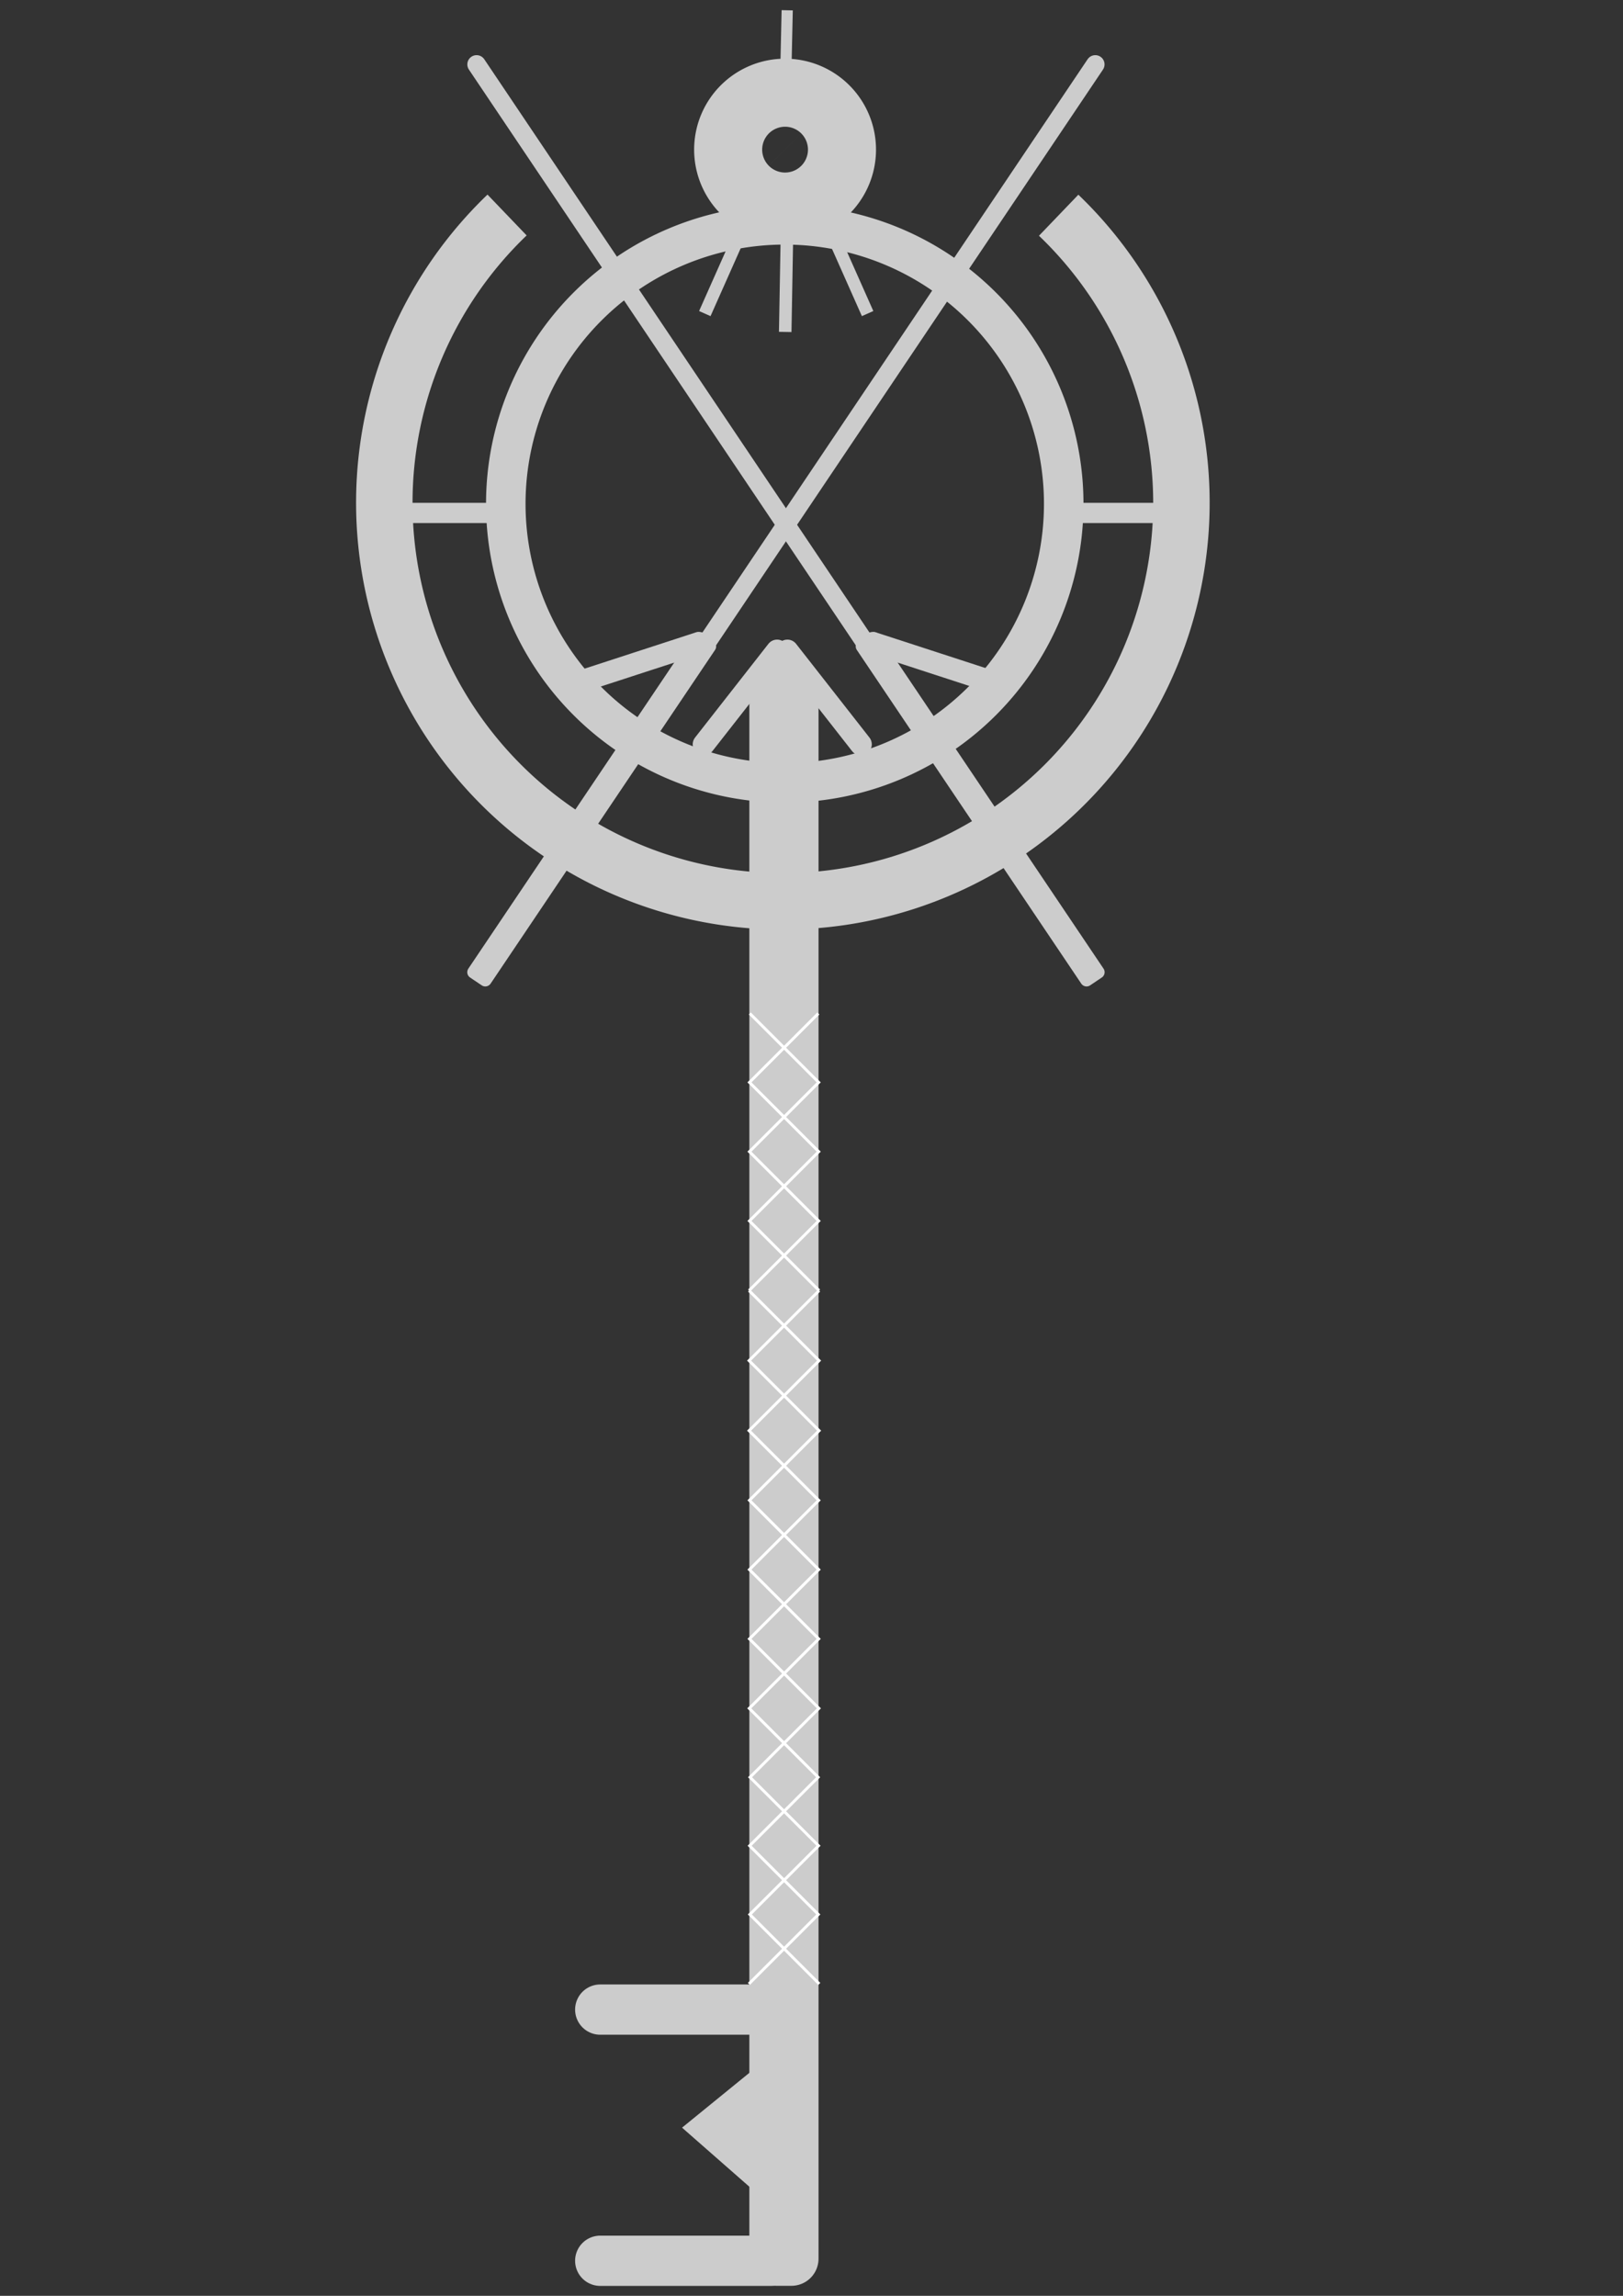 <?xml version="1.0" encoding="UTF-8" standalone="no"?>
<!-- Created with Inkscape (http://www.inkscape.org/) -->

<svg
   xmlns:dc="http://purl.org/dc/elements/1.1/"
   xmlns:cc="http://creativecommons.org/ns#"
   xmlns:rdf="http://www.w3.org/1999/02/22-rdf-syntax-ns#"
   xmlns:svg="http://www.w3.org/2000/svg"
   xmlns="http://www.w3.org/2000/svg"
   xmlns:sodipodi="http://sodipodi.sourceforge.net/DTD/sodipodi-0.dtd"
   xmlns:inkscape="http://www.inkscape.org/namespaces/inkscape"
   width="210mm"
   height="297mm"
   viewBox="0 0 210 297"
   version="1.1"
   id="svg8"
   inkscape:version="0.92.3 (2405546, 2018-03-11)"
   sodipodi:docname="gatekey.svg">
  <rect x="0" y="0" width="210" height="297" fill="#333333" stroke="none"/>
  <defs
     id="defs2" />
  <sodipodi:namedview
     id="base"
     pagecolor="#ffffff"
     bordercolor="#666666"
     borderopacity="1.0"
     inkscape:pageopacity="0.0"
     inkscape:pageshadow="2"
     inkscape:zoom="0.59"
     inkscape:cx="733.55542"
     inkscape:cy="556.11305"
     inkscape:document-units="mm"
     inkscape:current-layer="g4850"
     showgrid="false"
     inkscape:window-width="1920"
     inkscape:window-height="1017"
     inkscape:window-x="-8"
     inkscape:window-y="-8"
     inkscape:window-maximized="1" />
  <g
     inkscape:label="Layer 1"
     inkscape:groupmode="layer"
     id="layer1">
    <g
       id="g4677"
       transform="translate(205.222,-7.463)">
      <g
         inkscape:export-ydpi="96"
         inkscape:export-xdpi="96"
         transform="matrix(1.693,0,0,1.693,33.925,-82.231)"
         id="g855">
        <g
           id="g4850"
           transform="translate(-114.421,0.795)">
          <g
             id="g824"
             transform="matrix(0.653,0,0,0.653,-34.487,-23.997)"
             inkscape:export-xdpi="96"
             inkscape:export-ydpi="96">
            <path
               style="opacity:1;fill:#cccccc;fill-opacity:1;stroke-width:4.179;paint-order:markers fill stroke"
               d="M 261.354,99.873 A 208.998,208.998 45 0 0 212.074,328.658 208.998,208.998 45 0 0 405.963,459.727 208.998,208.998 45 0 0 599.896,328.729 208.998,208.998 45 0 0 550.701,99.924 L 531.416,120.021 A 181.352,181.352 0 0 1 587.352,250.729 181.352,181.352 0 0 1 406,432.08 181.352,181.352 0 0 1 224.648,250.729 181.352,181.352 0 0 1 280.525,119.867 Z"
               transform="matrix(0.239,0,0,0.239,6.31,115.565)"
               id="path815"
               inkscape:connector-curvature="0" />
          </g>
          <g
             id="g830"
             transform="matrix(0.456,0,0,0.456,-14.11,10.583)"
             inkscape:export-xdpi="96"
             inkscape:export-ydpi="96">
            <path
               style="opacity:1;fill:#cccccc;fill-opacity:1;stroke-width:2.919;paint-order:markers fill stroke"
               d="M 406,104.762 A 145.967,145.967 0 0 0 260.033,250.729 145.967,145.967 0 0 0 406,396.695 145.967,145.967 0 0 0 551.967,250.729 145.967,145.967 0 0 0 406,104.762 Z m 0,19.309 A 126.659,126.659 0 0 1 532.658,250.729 126.659,126.659 0 0 1 406,377.387 126.659,126.659 0 0 1 279.342,250.729 126.659,126.659 0 0 1 406,124.07 Z"
               transform="matrix(0.343,0,0,0.343,-35.638,89.66)"
               id="circle826"
               inkscape:connector-curvature="0" />
          </g>
          <path
             style="color:#000000;font-style:normal;font-variant:normal;font-weight:normal;font-stretch:normal;font-size:medium;line-height:normal;font-family:sans-serif;font-variant-ligatures:normal;font-variant-position:normal;font-variant-caps:normal;font-variant-numeric:normal;font-variant-alternates:normal;font-feature-settings:normal;text-indent:0;text-align:start;text-decoration:none;text-decoration-line:none;text-decoration-style:solid;text-decoration-color:#000000;letter-spacing:normal;word-spacing:normal;text-transform:none;writing-mode:lr-tb;direction:ltr;text-orientation:mixed;dominant-baseline:auto;baseline-shift:baseline;text-anchor:start;white-space:normal;shape-padding:0;clip-rule:nonzero;display:inline;overflow:visible;visibility:visible;opacity:1;isolation:auto;mix-blend-mode:normal;color-interpolation:sRGB;color-interpolation-filters:linearRGB;solid-color:#000000;solid-opacity:1;vector-effect:none;fill:#cccccc;fill-opacity:1;fill-rule:nonzero;stroke:none;stroke-width:2.615;stroke-linecap:butt;stroke-linejoin:miter;stroke-miterlimit:4;stroke-dasharray:none;stroke-dashoffset:0;stroke-opacity:1;color-rendering:auto;image-rendering:auto;shape-rendering:auto;text-rendering:auto;enable-background:accumulate"
             d="m 38.438,71.134 v 2.615 h 15.506 v -2.615 z"
             id="path832"
             inkscape:connector-curvature="0"
             transform="matrix(0.591,0,0,0.591,-20.037,48.567)" />
          <path
             style="color:#000000;font-style:normal;font-variant:normal;font-weight:normal;font-stretch:normal;font-size:medium;line-height:normal;font-family:sans-serif;font-variant-ligatures:normal;font-variant-position:normal;font-variant-caps:normal;font-variant-numeric:normal;font-variant-alternates:normal;font-feature-settings:normal;text-indent:0;text-align:start;text-decoration:none;text-decoration-line:none;text-decoration-style:solid;text-decoration-color:#000000;letter-spacing:normal;word-spacing:normal;text-transform:none;writing-mode:lr-tb;direction:ltr;text-orientation:mixed;dominant-baseline:auto;baseline-shift:baseline;text-anchor:start;white-space:normal;shape-padding:0;clip-rule:nonzero;display:inline;overflow:visible;visibility:visible;opacity:1;isolation:auto;mix-blend-mode:normal;color-interpolation:sRGB;color-interpolation-filters:linearRGB;solid-color:#000000;solid-opacity:1;vector-effect:none;fill:#cccccc;fill-opacity:1;fill-rule:nonzero;stroke:none;stroke-width:2.615;stroke-linecap:butt;stroke-linejoin:miter;stroke-miterlimit:4;stroke-dasharray:none;stroke-dashoffset:0;stroke-opacity:1;color-rendering:auto;image-rendering:auto;shape-rendering:auto;text-rendering:auto;enable-background:accumulate"
             d="m 126.796,71.134 v 2.615 h 15.508 v -2.615 z"
             id="path832-7"
             inkscape:connector-curvature="0"
             transform="matrix(0.591,0,0,0.591,-20.037,48.567)" />
          <path
             style="opacity:1;fill:none;fill-opacity:1;stroke:#cccccc;stroke-width:8.7;stroke-miterlimit:4;stroke-dasharray:none;paint-order:markers fill stroke"
             d="m 35.765,63.618 a 2.6,2.6 0 0 1 -2.6,2.6 2.6,2.6 0 0 1 -2.6,-2.6 2.6,2.6 0 0 1 2.6,-2.6 2.6,2.6 0 0 1 2.6,2.6 z"
             id="path849"
             inkscape:connector-curvature="0" />
          <path
             style="fill:#cccccc;stroke:#cccccc;stroke-width:0.957;stroke-linecap:butt;stroke-linejoin:miter;stroke-miterlimit:4;stroke-dasharray:none;stroke-opacity:1"
             d="m 30.487,68.37 -3.456,7.776"
             id="path860"
             inkscape:connector-curvature="0"
             inkscape:export-xdpi="96"
             inkscape:export-ydpi="96" />
          <path
             inkscape:connector-curvature="0"
             id="path873"
             d="m 36.017,68.37 3.456,7.776"
             style="fill:#cccccc;stroke:#cccccc;stroke-width:0.957;stroke-linecap:butt;stroke-linejoin:miter;stroke-miterlimit:4;stroke-dasharray:none;stroke-opacity:1"
             inkscape:export-xdpi="96"
             inkscape:export-ydpi="96" />
          <path
             style="fill:#cccccc;stroke:#cccccc;stroke-width:0.957;stroke-linecap:butt;stroke-linejoin:miter;stroke-miterlimit:4;stroke-dasharray:none;stroke-opacity:1"
             d="m 33.328,69.041 -0.152,8.508"
             id="path875"
             inkscape:connector-curvature="0"
             inkscape:export-xdpi="96"
             inkscape:export-ydpi="96" />
          <path
             inkscape:connector-curvature="0"
             id="path877"
             d="M 33.328,52.969 33.176,59.751"
             style="fill:#cccccc;stroke:#cccccc;stroke-width:0.854;stroke-linecap:butt;stroke-linejoin:miter;stroke-miterlimit:4;stroke-dasharray:none;stroke-opacity:1"
             inkscape:export-xdpi="96"
             inkscape:export-ydpi="96" />
          <path
             style="opacity:1;fill:#cccccc;fill-opacity:1;stroke:#cccccc;stroke-width:4.148;stroke-linecap:round;stroke-linejoin:round;stroke-miterlimit:4;stroke-dasharray:none;paint-order:markers fill stroke"
             d="m 32.509,104.72 h 1.139 V 224.775 h -1.139 z"
             id="rect879"
             inkscape:connector-curvature="0" />
          <path
             style="fill:#cccccc;stroke:#cccccc;stroke-width:1.683;stroke-linecap:round;stroke-linejoin:round;stroke-miterlimit:4;stroke-dasharray:none;stroke-opacity:1"
             d="m 32.556,101.899 -5.608,7.163"
             id="path881"
             inkscape:connector-curvature="0"
             inkscape:export-xdpi="96"
             inkscape:export-ydpi="96" />
          <path
             inkscape:connector-curvature="0"
             id="path883"
             d="m 33.343,101.899 5.608,7.163"
             style="fill:#cccccc;stroke:#cccccc;stroke-width:1.683;stroke-linecap:round;stroke-linejoin:round;stroke-miterlimit:4;stroke-dasharray:none;stroke-opacity:1"
             inkscape:export-xdpi="96"
             inkscape:export-ydpi="96" />
          <path
             style="opacity:1;fill:#cccccc;fill-opacity:1;stroke:#cccccc;stroke-width:0.979;stroke-linecap:round;stroke-linejoin:round;stroke-miterlimit:4;stroke-dasharray:none;paint-order:markers fill stroke"
             d="m 26.518,100.975 0.89,0.598 -17.153,25.498 -0.89,-0.598 z"
             id="rect895"
             inkscape:connector-curvature="0" />
          <path
             inkscape:connector-curvature="0"
             id="path897"
             d="m 26.585,101.314 -8.65,2.817"
             style="fill:#cccccc;stroke:#cccccc;stroke-width:1.683;stroke-linecap:round;stroke-linejoin:round;stroke-miterlimit:4;stroke-dasharray:none;stroke-opacity:1"
             inkscape:export-xdpi="96"
             inkscape:export-ydpi="96" />
          <path
             inkscape:connector-curvature="0"
             id="path905"
             d="M 56.874,57.106 26.977,101.589"
             style="fill:none;stroke:#cccccc;stroke-width:1.414;stroke-linecap:round;stroke-linejoin:miter;stroke-miterlimit:4;stroke-dasharray:none;stroke-opacity:1"
             inkscape:export-xdpi="96"
             inkscape:export-ydpi="96" />
          <path
             style="opacity:1;fill:#cccccc;fill-opacity:1;stroke:#cccccc;stroke-width:0.979;stroke-linecap:round;stroke-linejoin:round;stroke-miterlimit:4;stroke-dasharray:none;paint-order:markers fill stroke"
             d="m 39.944,100.975 -0.89,0.598 17.153,25.498 0.89,-0.598 z"
             id="rect907"
             inkscape:connector-curvature="0" />
          <path
             style="fill:#cccccc;stroke:#cccccc;stroke-width:1.683;stroke-linecap:round;stroke-linejoin:round;stroke-miterlimit:4;stroke-dasharray:none;stroke-opacity:1"
             d="m 39.877,101.314 8.65,2.817"
             id="path909"
             inkscape:connector-curvature="0"
             inkscape:export-xdpi="96"
             inkscape:export-ydpi="96" />
          <path
             style="fill:none;stroke:#cccccc;stroke-width:1.414;stroke-linecap:round;stroke-linejoin:miter;stroke-miterlimit:4;stroke-dasharray:none;stroke-opacity:1"
             d="M 9.588,57.106 39.485,101.589"
             id="path911"
             inkscape:connector-curvature="0"
             inkscape:export-xdpi="96"
             inkscape:export-ydpi="96" />
          <path
             style="fill:none;stroke:#cccccc;stroke-width:3.841;stroke-linecap:round;stroke-linejoin:miter;stroke-miterlimit:4;stroke-dasharray:none;stroke-opacity:1"
             d="M 32.101,224.935 H 19.038"
             id="path913"
             inkscape:connector-curvature="0"
             inkscape:export-xdpi="96"
             inkscape:export-ydpi="96" />
          <path
             inkscape:connector-curvature="0"
             id="path915"
             d="M 32.101,205.742 H 19.038"
             style="fill:none;stroke:#cccccc;stroke-width:3.841;stroke-linecap:round;stroke-linejoin:miter;stroke-miterlimit:4;stroke-dasharray:none;stroke-opacity:1"
             inkscape:export-xdpi="96"
             inkscape:export-ydpi="96" />
          <path
             style="fill:#cccccc;stroke:none;stroke-width:0.301px;stroke-linecap:butt;stroke-linejoin:miter;stroke-opacity:1"
             d="m 32.119,209.204 -6.828,5.559 7.782,6.827 z"
             id="path917"
             inkscape:connector-curvature="0"
             inkscape:export-xdpi="96"
             inkscape:export-ydpi="96" />
          <path
             style="fill:none;stroke:#ffffff;stroke-width:0.22px;stroke-linecap:butt;stroke-linejoin:miter;stroke-opacity:1"
             d="m 30.472,129.626 5.264,5.264 -5.294,5.294 5.294,5.294 -5.323,5.323"
             id="path921"
             inkscape:connector-curvature="0"
             inkscape:export-xdpi="96"
             inkscape:export-ydpi="96" />
          <path
             style="fill:none;stroke:#ffffff;stroke-width:0.22px;stroke-linecap:butt;stroke-linejoin:miter;stroke-opacity:1"
             d="m 30.413,150.8 5.352,5.352 -5.352,5.352 5.323,5.323 -5.294,5.294 5.294,5.294 -5.308,5.308 5.264,5.264 -5.235,5.235 5.25,5.25 -5.308,5.308"
             id="path925"
             inkscape:connector-curvature="0"
             inkscape:export-xdpi="96"
             inkscape:export-ydpi="96" />
          <path
             inkscape:connector-curvature="0"
             id="path927"
             d="m 35.707,129.626 -5.264,5.264 5.294,5.294 -5.294,5.294 5.323,5.323"
             style="fill:none;stroke:#ffffff;stroke-width:0.22px;stroke-linecap:butt;stroke-linejoin:miter;stroke-opacity:1"
             inkscape:export-xdpi="96"
             inkscape:export-ydpi="96" />
          <path
             inkscape:connector-curvature="0"
             id="path929"
             d="m 35.766,150.8 -5.352,5.352 5.352,5.352 -5.323,5.323 5.294,5.294 -5.294,5.294 5.308,5.308 -5.264,5.264 5.235,5.235 -5.25,5.25 5.308,5.308"
             style="fill:none;stroke:#ffffff;stroke-width:0.22px;stroke-linecap:butt;stroke-linejoin:miter;stroke-opacity:1"
             inkscape:export-xdpi="96"
             inkscape:export-ydpi="96" />
        </g>
      </g>
    </g>
  </g>
</svg>
